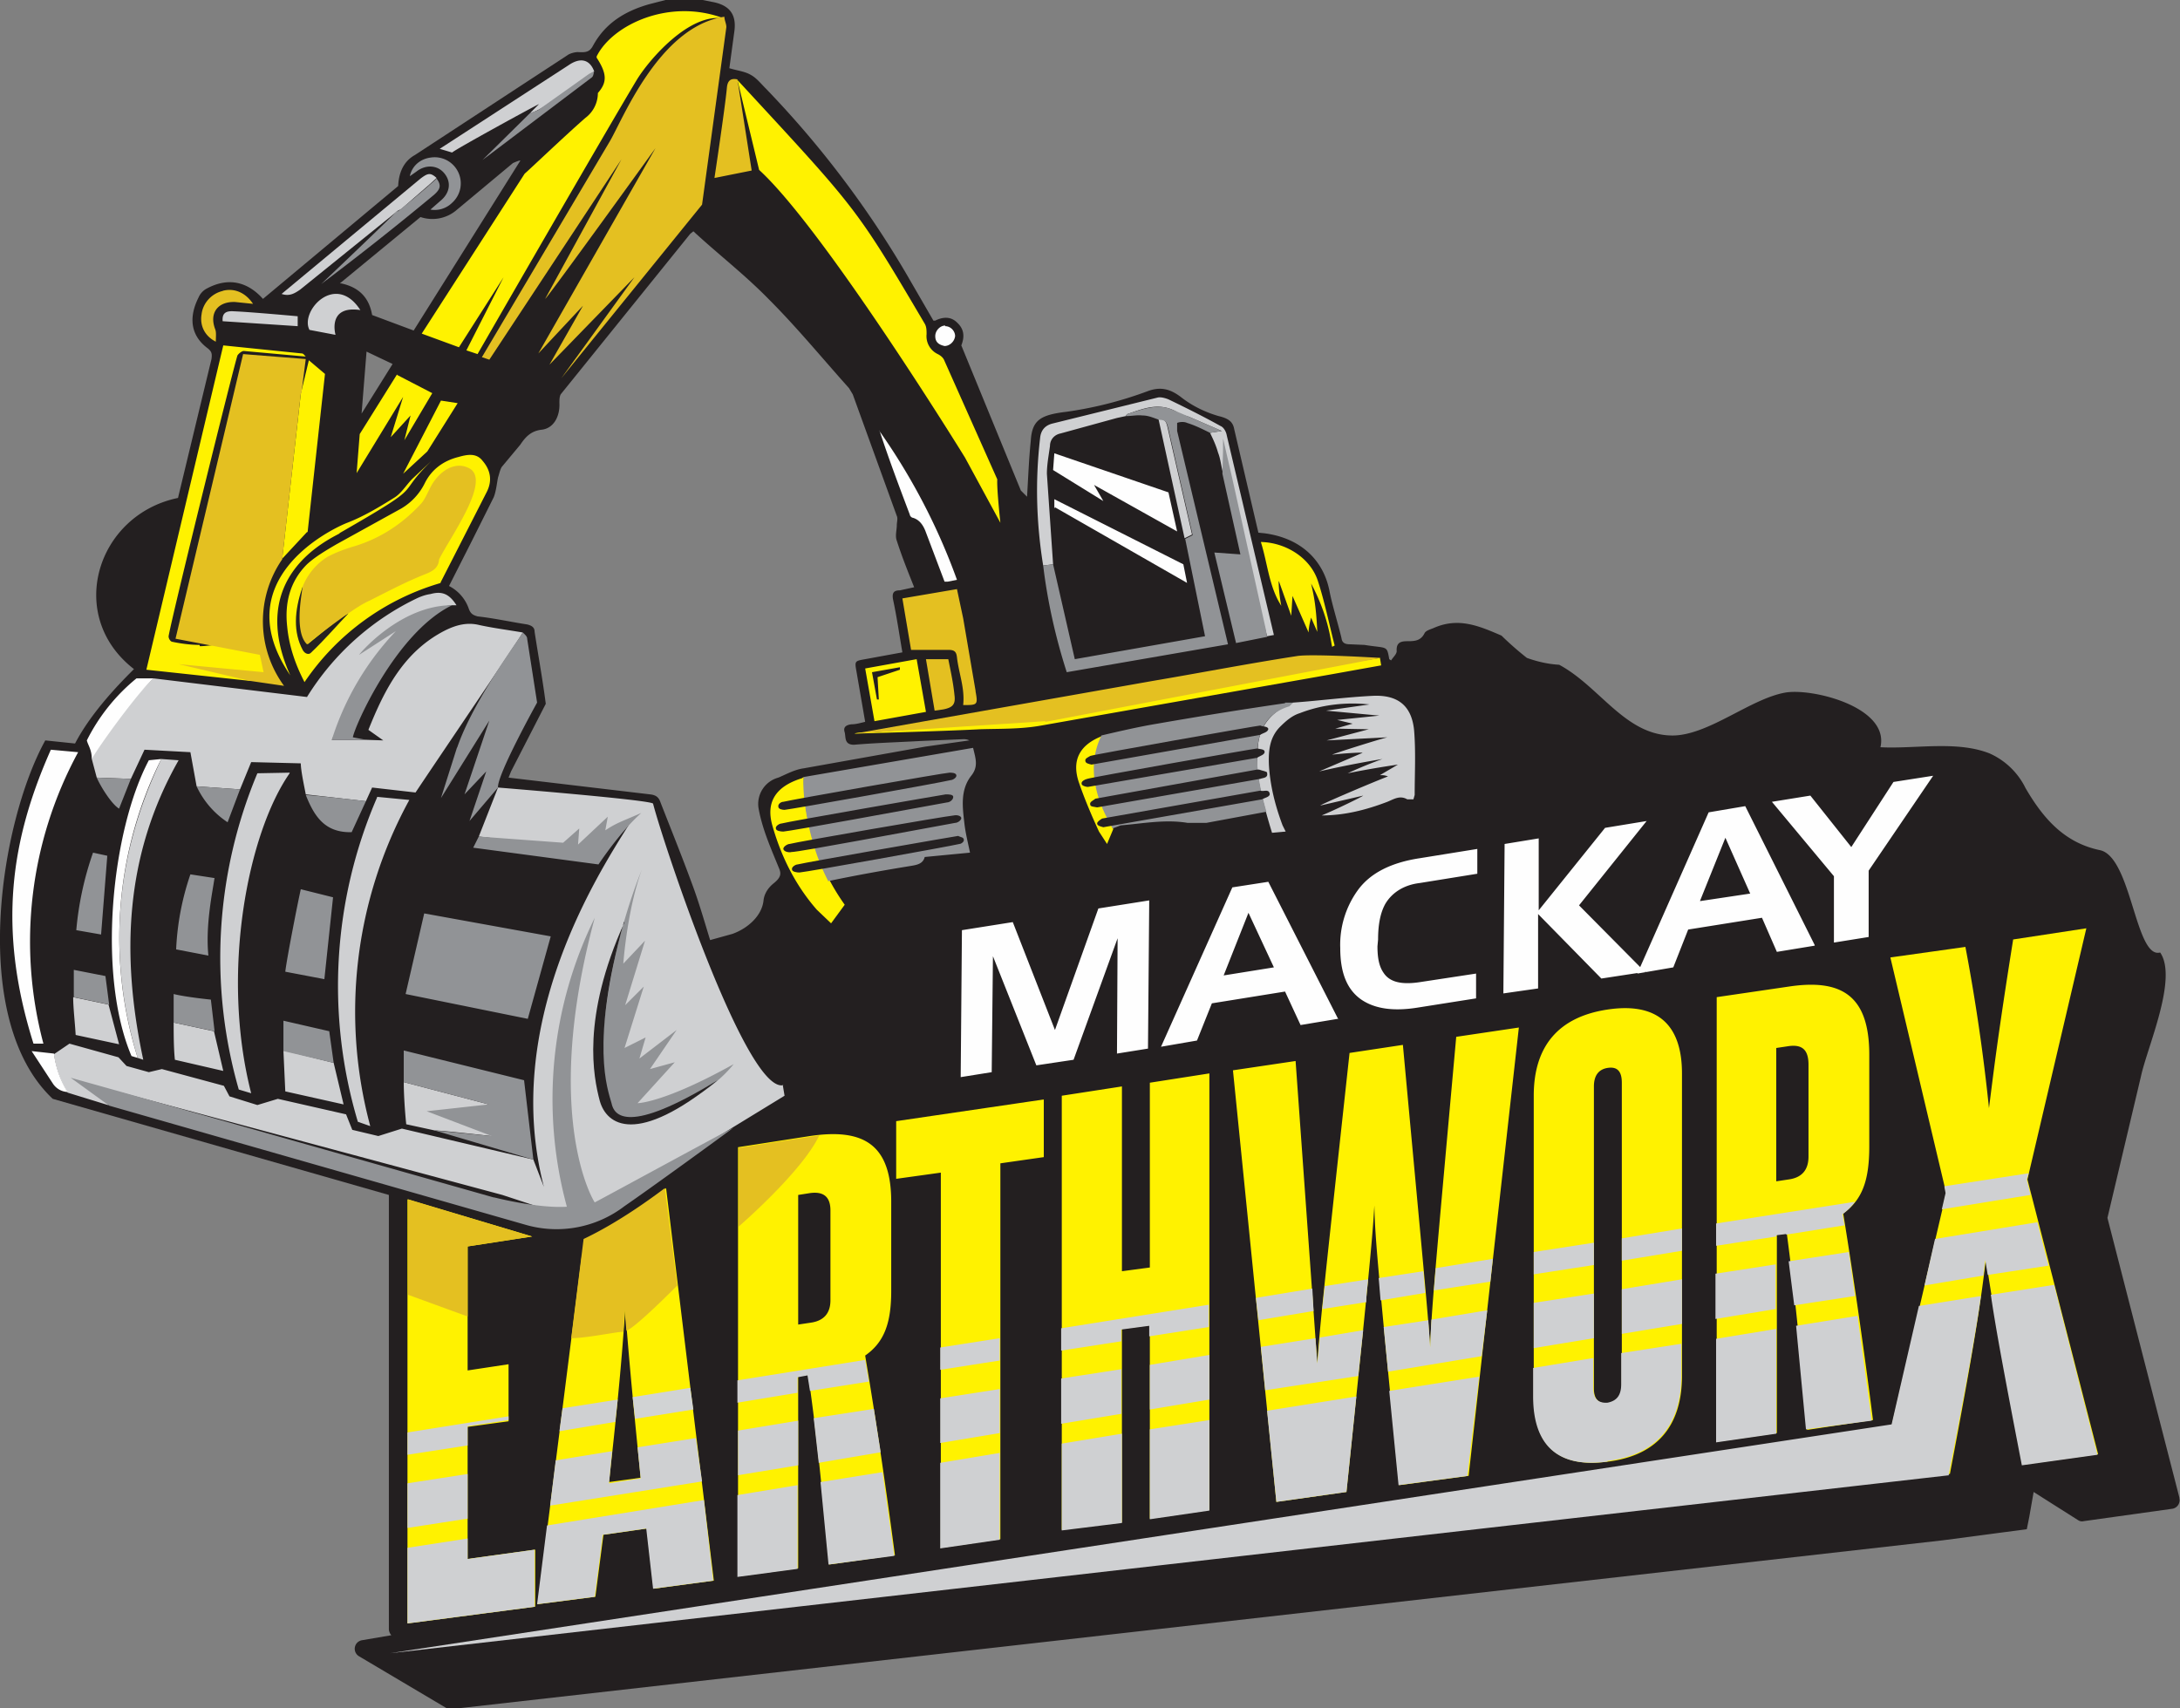 <svg xmlns="http://www.w3.org/2000/svg" viewBox="0 0 351.5 275.5"><rect x="0" y="0" width="351.5" height="275.5" fill="#808080" stroke="none"/><path fill="#231F20" d="M351.4 241.5l-11.6-45.1 5.4-22.8c1-4.7 6-15.8 3.1-20-4 1.1-4.6-15.4-9.7-16.5-5.8-1.2-9.2-5.2-12-10a11.8 11.8 0 0 0-5.8-5.6c-5.3-2.1-12-.7-17.6-1 1.5-6.5-11.1-9.6-15.4-8.8-5.5 1-12 6.6-17.7 6.9-7.9.3-12-7.8-18.7-11.4-1.8-.1-3.5-.5-5.2-1.1a50.6 50.6 0 0 1-4.1-3.6c-3.7-1.6-7-3-11-1.2-.5.2-1.2.4-1.4.8-.6 1.2-1.5 1.3-2.7 1.3-1 0-1.9.1-1.8 1.6 0 .5-.6 1-.9 1.5l-.3-.2c-.4-2.3-.3-1.7-4-2.3l-2.3-.1c-.8 0-1.3-.2-1.4-1-.6-2.5-1.4-5-1.9-7.4-.9-5-4.5-8.7-10.5-9.5l-1-.1-3.9-16.7c-.2-1.1-.8-1.7-2.5-2.1-2.1-.6-4.2-1.6-6-3-1.8-1.4-3.4-1.8-5.5-1a62.3 62.3 0 0 1-13 3.3c-4.2.5-5.6 1.3-5.8 4.7-.3 2.9-.4 5.7-.6 9l-1-1-9.6-23.4c.6-1.5.4-2.7-.7-3.7-1-1-2.3-.9-3.5-.3h-.3l-4.4-7.6a158.2 158.2 0 0 0-22.6-29.8c-.8-.8-1.5-1.7-2.4-2.2-1-.6-2.2-.7-3.5-1.1l.8-5.9c.4-2.8-.8-4.3-3.6-4.8l-1.5-.3h-6l-2.7.7c-3.8 1.1-7 3-9 6.7-.5.9-1 1.1-2.4 1-.5 0-1.3.2-1.7.5L66.9 25c-1.8 1-2.6 2.8-2.7 5L42.4 48.2c-2.5-2.8-5.6-3.5-9-1.7-.6.3-1.1.8-1.4 1.5-1.7 3.4-1.1 6.2 1.4 8.1.8.6.8 1 .7 1.8l-5.4 22.4c-13.1 2.7-18.2 19-7.1 27.6-2 2-6.8 6.8-9.5 12l-4.8-.5c-7.3 13.2-12.4 45 1.2 57.8l54.2 15.5v70c0 .4.2.8.4 1l-4.7.8a1.4 1.4 0 0 0-.5 2.6l14 8.3a1.4 1.4 0 0 0 1 .2l240.3-27.2 13.6-1.8.4-2 .7-4 7.1 4.5c.3.2.6.3 1 .2l14.3-2a1.4 1.4 0 0 0 1.1-1.7zM87.3 69.3c2-.2 3-2.2 2.9-4.3 0-.5 0-1 .2-1.4l20.9-25.9.5-.4c4 3.7 8.3 7 12.2 11 4.5 4.5 8.6 9.5 12.9 14.3l.6 1 7.1 19.6c.2.4 0 1 0 1.5 0 .8-.3 1.7 0 2.5.8 2.5 1.8 5 2.8 7.5l-2.3.5c-1 0-1.3.4-1.1 1.5.6 2.8 1 5.6 1.5 8.5l-6 1.1c-1.7.3-1.7.3-1.4 2l1.4 8.1c-.8.2-1.5.4-2.2.4-.8.1-1.4.4-1.1 1.3.2.8-.1 2 1.5 2 3.5-.3 7-.4 10.6-.6l7-.3c.3 0 .6 0 1 .2l-7.1 1-19.6 3.5c-1.5.2-2.9 1-4.1 1.5a4.4 4.4 0 0 0-3.2 4.9c.6 3.4 2 6.5 3.3 9.7.4.9.3 1.5-.8 2.4-.9.7-1.6 1.7-1.7 2.9-.3 2.4-2.5 4.4-5 5.3l-3.6 1c-.8-2.6-1.6-5.4-2.6-8.2-1.7-4.7-3.6-9.4-5.4-14-.3-.9-.8-1.2-1.7-1.3L82 125.4l.4-1 5.6-10.9c-.5-3.9-1.2-7.7-1.8-11.6 0-.7-.4-1-1.2-1.2-2.6-.4-5.3-1-8-1.3-.7-.2-1.1-.4-1.4-1.2a6.5 6.5 0 0 0-3.2-3.7l3.7-7.3 3.5-7c.4-1 .5-2.2.7-3.2.2-.6.3-1.2.6-1.7l3-3.6c.8-1.2 1.7-2.2 3.4-2.4zM54.8 45.7l13-10.7a6 6 0 0 0 5.9-1.2l9-7.5s1.1-.5 1.2-.4L66.7 53.3 60 50.8c-.5-2.9-2.2-4.5-5-5.1zm8.5 13l-5 8 .8-10 4.2 2z"/><path fill="#FFF200" d="M65.7 261.8v-68.4l20.1 6-10.4 1.6v20l6.6-1v9.2l-6.6.9v21.3l10.9-1.5v9.2l-20.6 2.7m39.7-5.6l9.7-1.3-7.7-63.3-13.6 11-7.1 56.1 9.3-1.2 1.3-10 7-1 1.1 9.7M98.2 239c1-9.1 2-18.4 2.6-27.9.7 9.3 1.6 18.3 2.5 27.2l-5.1.7zm35.5 13.3l10.6-1.5c-1.4-10.6-3-21.5-4.8-32.2 3-2.1 4.2-5.1 4.2-10.4v-14.4c0-9.2-4.4-11.9-13.1-10.6l-11.6 1.8v69.2l9.7-1.3v-31l1.6-.2c1.5 10.1 2.4 20.4 3.4 30.6m.2-42.6c0 2-1 3.3-3.2 3.6l-2 .3v-20.9l1.9-.3c2.2-.3 3.3.6 3.3 2.8v14.5zm17.8 39.9l9.6-1.4v-60.6l7-1v-9.3l-23.8 3.5v9.3l7.2-1v60.5m33.7-4.7l9.6-1.4v-70.4l-9.6 1.5v29.8l-4.5.6v-29.8l-9.7 1.5v70l9.7-1.2v-31.2l4.5-.6V245m40.2-5.5l11.2-1.5 8.1-72.3-10.1 1.5c-3.4 37.8-4 44-4.2 50.1-.4-6-1-12-4.4-48.8l-8.6 1.3c-4.1 37.7-4.8 44-5.2 50.1l-3.5-48.8-10.1 1.5 7 69.6 11.3-1.6c3.7-35.7 4.2-41 4.5-46.2.1 5.2.6 10.3 4 45.1m21.7-62.8v48.5c0 7.9 4 11.6 12 10.5 8-1 11.9-5.9 11.9-13.8v-48.8c0-7.9-4-11.5-12-10.3-8 1.2-11.9 6-11.9 13.9m14.2 46.6c0 1.8-.7 2.7-2.2 3-1.5.1-2.3-.6-2.3-2.4v-48.7c0-1.8.8-2.8 2.3-3 1.5-.2 2.2.6 2.2 2.4v48.7zm29.8 7.3L302 229c-1.4-11-3-22.2-4.8-33.3 3-2.2 4.2-5.2 4.2-10.8v-14.8c0-9.5-4.4-12.3-13-11l-11.6 1.7v71.7l9.7-1.4v-32l1.6-.2c1.4 10.5 2.4 21 3.3 31.6m.2-44c0 2.1-1 3.4-3.2 3.7l-2 .3V169l2-.3c2.2-.3 3.2.6 3.2 3v14.8zm34.5 49.7l12.2-1.7-11.4-44.3 9.5-40.5-11.8 1.8c-2.6 16.3-3.2 21.8-3.9 27.2a307 307 0 0 0-3.8-26l-12.1 1.7 9 38-10.6 45.3h11.2c4-21 5-28 5.8-34.6 1 6.5 2 13 5.9 33M96.2 9.3c1.7 2.6 1.7 4 .2 5.7a5 5 0 0 1-2 4c-3 2.6-9.4 8.7-9.8 9L68 53.8l6 2.2 7.2-11.3-6 11.8 1.8.6S97.2 22 102.6 13c1.9-3.2 8.6-11.1 14.2-10C108-.4 98.7 4 96.2 9.1zm59.4 64.5l5.7 10.5s-.6-5.5-.5-7L152.2 58c-.2-.4-.6-.7-1-.9a3.2 3.2 0 0 1-1.8-3.2c0-.6 0-1.2-.3-1.7-11.2-19-10.9-18.4-30.2-39.3l3.5 14.5c10.6 9.7 33.2 46.4 33.2 46.4zM32.2 104c-1.4 0-3-.2-4.4-.5-.3 0-.7-.6-.6-1C28 98.2 38 57.8 38.3 57.3c.2-.3.7-.7 1-.7l10 .9c-.2-.2-.4-.5-.6-.5L36 55.7 23.6 108l16.7 1.8s3-1.1 2.9-1.7c-.2-1-2-5-2-5s-8 1.2-9 1.1zM71 94l7.5-14.7c.9-1.8.6-3.5-.7-5-1-1.3-2.5-1-3.9-.6-2.4.6-4.3 2-5.4 4.2a9.7 9.7 0 0 1-3.8 4.1l-10.5 5.8c-1.7 1-3.4 2-4.7 3.2-2.8 2.8-3.6 6.3-3.2 10 .3 3.2 1.3 6.1 2.8 9a40 40 0 0 1 22-16zm87 23.6c3.3-.1 6.6 0 9.9-.6l47-8.3 7.8-1.4-.2-1.2-5 .8-21 3.7c-7.7 1.4-15.4 2.5-23 4-6.7 1.3-13.5 1.9-20.3 2.5l-12.6 1c-.3 0-2.6 0-2.8.2.6 0 14.7-.4 20.2-.7zM49.6 85.8l2.8-25.5-2.6-2.2-1.3 5.4-3 26.6 4-4.3zm80 39.5l-.3.2c-4.2 1.3-5.8 3.8-4.8 7.5 1.4 5 3.7 9.7 7.2 13.7l2.3 2.2 2.2-3a35.6 35.6 0 0 1-6.6-20.6zm77-27.6c-.3-1.3-.5-3.9-.4-4l2 5.6.2-3.2 2.6 5.9c0-1 .4-2.4.4-2.4l1 2.3c-.2-4.4-.6-6-1-7.8 3 5.6 3.2 9.8 3.4 10.2l.4-.2c-.9-3.5-1.6-7-2.7-10.4-1.2-3.7-5.1-6.2-9.2-6.3 1.1 3.5 1.3 7.2 3.3 10.3zM141 116.3l8.3-1.5-1.5-8.5-8.3 1.5 1.5 8.5zm.5-7l.2 3.5h-.3l-.8-4.4 4.5-.8v.4l-3.6 1.2zM64 60.4L58 70l-.5 6.3L65 64l-2 6.5 3.2-3.5-1 4 4.5-7.6-5.6-2.9zM54.7 86c14.8-8.5 8.5-5.5 15-11.8l-3.2 3c-1 1-1.8 2.4-3 3.1-2.4 1.5-4.9 3-7.5 4-2.8 1.1-19.6 9.3-9.2 24.6-7.1-15.8 6-21.8 8-22.9zm123 32.7c-3.6 1.4-5 3.9-3.7 7.6.9 2.6 2 5.2 3.2 7.8l1.3 2 1-2.4c-1-2.6-4.7-6.8-1.8-15zM73.7 65l-2.6-.4L65 76.4l3.9-3.6 4.9-7.8z"/><path fill="#CFD0D2" d="M80.3 127zm46 48c-6 1.3-19.5-39.5-21-45.4-.2-.6-25-2.6-25-2.6l-3.1 7.9s18.1 2 18 2.9l6.2-4.8c-5.3 8.4-20.5 32.3-13.7 58.4L86 187l-21.2-5-3.8 1.2-4.2-1-1-2.5-11-2.5-3.3 1-4.5-1.4-.9-1.7-10-2.7-2.1.5-3.6-1-1.3-1.4-7.9-2.2-2.5 1.7c.3 2.2 1 4.3 2.2 6.2l6.5 2 2.2-2L81 192.7 88 195c4 1.2 8.7 0 30-13.1l8.5-5.2-.3-1.8zm-72.8-55.7c.8-1.7 11.2-21 19.3-21.7h.8c-1.2-1.9-2.4-2.3-4.2-1.8-.7.1-1.3.3-2 .6a42.4 42.4 0 0 0-17.9 16l-24.7-3c-2 1.4-9.5 10.7-10 13l.8 3 5.5.2 2.2-4.7 7.4.4 1 5.5 7 .5 1.8-4.4 8 .2c0 1.2.6 3.9.8 5l9.7 1.1 1-2.2 7 .8c4-6 17.1-25.3 17.3-25.8-2.3-.4-4.7-.7-7-1.2-2-.5-3.8 0-5.6.9-6.6 3.4-9.7 9.5-12.3 16l2.4 1.7-2.9-.1h-5.4zm149.2 2.9c0 .6-.5 2.7 2.4 12.1l2.2-.2-.5-1c-1.2-3.2-2-6.4-2.2-9.7-.1-2.3.1-4.4 1.7-6.1 1-1 2-1.9 3.3-2.3 3.6-1.4 7.5-1.8 11.2-1.4l-7 1 8.6.8-6.8.7 2.5.6-2.8.8 5.4.1-6.8 1.8 9.8-.5c-1.3.3-8.9 2.7-8.9 2.8 1.6-.2 4.8-.4 4.9-.3l-7 3a167 167 0 0 1 10.2-2 67 67 0 0 0-5.6 2.3 146 146 0 0 1 8.1-1.4l-2.9 1.7c.5 0 .7 0 1.3.2-3.8 1.5-11 4.6-10.9 4.7l6.9-1.6c0 .1-4.5 2.3-6.7 3.2 3.7 0 7.2-.9 10.6-2.2 1-.4 2-1.1 3.2-.4h1l.2-.7c0-3.5.2-7-.1-10.5-.4-3.8-2.5-5.6-6.4-5.5-4.4.2-8.8.8-13.1 1.1-7 2.8-5.4 8.6-5.8 8.9zm-141.9 6.4a76.5 76.5 0 0 0-3.1 52.3l2 .7A71.1 71.1 0 0 1 66 129l-5.2-.5zm-14.1-4l-5.2.1a77 77 0 0 0-3 51l2 .6c-5-19.5-.5-42 6.2-51.6zM196.4 73c.4 1 .5 2.2.8 3.3 0-1.2 7.1 26.3 7.1 26.3l1.1-.2-7.6-32.2c-.1-.6-.5-1.3-1-1.5-2.7-1.5-5.5-2.9-8.4-4.3-.5-.2-1.2-.4-1.7-.3l-17 4.2c-1.2.3-1.9 1.1-2 2.4-.8 6.9-.6 13.7.5 20.5l1.6-.2-1-14.6c0-1.5.3-3 .5-4.5 0-1 .7-1.8 1.7-2l9.1-2.5 1.4-.3.2-.3c2.6-.9 5.2-2 8-.4.6.4 1.3.6 2 .8l5.3 2.3-1.9.3c.5 1 1 2.1 1.3 3.2zM22.2 170.6l.9.3c-3.6-16.8-3-33 5.7-48.3l-2.8-.2c-2.7 5.9-11.2 24-3.8 48.2zM95.8 11.5c-.7-1.9-2.2-2.3-4.1-1L70.9 24l2 .6c.3-.4 14-7.9 14-7.8l-1.4 1.4s1 .4 10.3-6.7zM65.5 181.3l4.6 1c1.2 0 7.3.7 9.2.9l-.5-5.1-13.7-3.6c0 2 .2 4.9.4 6.8zm-19.8-11.8l.3 6.5 9.4 2.1-1.6-6.7-8-2zM64.1 34l.6-.3 4.6-4 1.1-1c-1-.9-1.4-.8-2.6.1L45.4 47.4c1.2.4 2 0 3-.7L64 34.1zM28 164.9c0 1.7 0 4.2.2 6l7.8 1.8-1.5-6.4-6.5-1.4zm-16.2-4c0 1.6.3 4.2.4 6l7 1.5-1.7-6.4-5.7-1.2zM48 52.5V51s-7.7-.7-10.3-.8c-1.4-.1-1.9.4-1.8 1.6l12.1.8zm144.2 33.7l-4-17.5c-.2-.8-.5-1.2-1.4-1.1l4.2 19.2 1.2-.6zm96.2 117.2l.9 7.1 9.8-1.5a768 768 0 0 0-1-7.1l-9.7 1.5m-29.2 32.2c8-1 11.9-5.9 11.9-13.8v-5.1l-9.7 1.5v5c0 1.8-.7 2.7-2.2 3-1.5.1-2.3-.6-2.3-2.4V219l-9.7 1.6v4.6c0 7.9 4 11.6 12 10.5m17.4-23l9.7-1.6v-7.2l-9.7 1.5v7.3M195 229l-9.6 1.5V245l9.6-1.4V229m91.4-14.7l-9.7 1.6v16.7l9.7-1.4v-16.9m-101 13l9.6-1.6v-7.2l-9.6 1.6v7.2m31.7 13.3l1.6-15.4-14.4 2.3 1.5 14.7 11.3-1.6m30.2-23.2l9.7-1.6v-7.2l-9.7 1.5v7.3m14.2-2.3l9.7-1.6v-7.2l-9.7 1.6v7.2m-80.6 16.1l-9.7 1.6v14l9.7-1.2v-14.4m23.1-7l15-2.3.8-7.4-7 1.2-.4 4.2-.3-4.1-8.8 1.4.7 7m19.8-3l15.1-2.5.9-7.4-9 1.5a182 182 0 0 0-.2 4.5l-.3-4.4-7.2 1.1.7 7.1M98.8 234l-9.2 1.5-.9 7.3 24.5-3.9-1-7-9.4 1.5.5 5-5.1.8.5-5.2m113.1-22.6l-.2-3.6-9.1 1.5.4 3.6 9-1.5M97.2 247.5l7-1 1.1 9.7 9.7-1.3-1.5-13-25.3 4.1-1.6 12.7 9.3-1.2 1.3-10m31.4-8l-9.7 1.6v13.2l9.7-1.3v-13.4m42.5-10l9.7-1.6v-7.2l-9.7 1.5v7.2m120.1 1l10.6-1.4-2.3-16.9-9.9 1.6 1.6 16.8m-130 3.7l-9.6 1.6v13.8l9.6-1.4v-14m-27.6 18l10.6-1.4-1.9-13.5-10 1.6 1.3 13.4m103-14.4l1.9-16-14.5 2.3 1.5 15.2 11.2-1.5m-75.5-18.6v-3.6l-9.6 1.5v3.6l9.6-1.5m-32.6 5.2v-2.5l1.6-.3.4 2.5 9.5-1.5-.6-3.5-20.6 3.3v3.6l9.7-1.6m52.2-8.3v-1.9l4.5-.6v1.7l9.6-1.5v-3.6l-23.8 3.8v3.6l9.7-1.5m-29.2 16.4l9.6-1.6V224l-9.6 1.5v7.3m71-23.1l7.2-1.2-.3-3.5-7.2 1.1.3 3.6M99.2 229.3l.4-3.6-8.9 1.4-.5 3.7 9-1.5m-13 29.8v-9.2l-10.8 1.5v-3.3l-9.7 1.5v12.2l20.6-2.7m-10.9-14.2v-7.2l-9.7 1.5v7.2l9.7-1.5m0-11.7V230l6.6-1v-.6L65.7 231v3.6l9.7-1.5M220.3 210c0-1.4.2-2.6.3-3.7l-7 1.1-.4 3.7 7-1.1m94 27.9c3-15.4 4.4-23.2 5.2-28.9l-10 1.6-4.4 19.1-242.1 36.9 251.4-28.7zm11.8-1.6l12.2-1.7-7-27.4-10.2 1.6c.8 5.5 2.2 13 5 27.5m-207 1.6l9.7-1.6v-7.2l-9.7 1.6v7.2m13-2l10-1.7-1.1-7-9.7 1.5.8 7.1m180-36l-1.7 7.5 9.5-1.6.3-2.5.4 2.4 9.8-1.5-1.8-7-16.5 2.7m-25.6-.4v-.2l1.6-.2v.1l9.4-1.5-.3-1.8c.8-.6 1.5-1.3 2-2l-22.4 3.5v3.6l9.7-1.5M257 204v-3.6l-9.7 1.5v3.6l9.7-1.5m4.5-.7l9.7-1.6v-3.6l-9.7 1.6v3.6m-21.2 3.4l.4-3.7-9.2 1.5-.3 3.6 9-1.4m73-11.7l14.2-2.3-.6-2.5.3-1-13.6 2.1.2 1.1-.6 2.6M54.1 54s-1.4-4.8 4-4c-4-6.2-9.8.2-8.2 3.2l4.2.8"/><path fill="#919396" d="M97.6 133.9c1.8-1.2 2.6-1.4 5.8-2.8-3.4 3-6.9 8.3-6.9 8.3l-20.2-2.7.9-1.8 13.6 1 2.6-2.3-.2 2.6 4.8-4.5-.4 2.2zm-18 59.2l-60-17-8.2-2.3 6.2 4.5 67.1 19.2a18 18 0 0 0 16-3c3.8-2.6 15.5-11.1 17.5-12.6-.4.1-20 10.8-22.3 12-.2-.2-8.6-14 0-45.9a66.2 66.2 0 0 0-4.5 46.6c-4.7.3-11.7-1.5-11.7-1.5zm53.9-51c4.3-.9 8.7-1.7 13-2.4 1.2-.2 2.3-.3 2.6-1.5l7.3-.7c-.3-1.5-.7-3-.9-4.7-.3-2.6-.7-5.4 1.1-7.7 1.2-1.5.7-2.8.3-4.5l-27.3 4.7c-.3 1.5.3 9.8 3.9 16.7zm-65.1 5.2l-3 13 19.7 4 3.7-13.3-20.4-3.7zm16.1 26.9l-19.4-4.8v5.1l13.7 3.6-10 1.1 10.5 4-9.2-.9L86 187l-1.5-12.8zM197 69.5s-8.2-3.6-8.7-3.7c-2-.5-4 .1-6.6 1l-.2.3c1 0 1.8-.2 2.7-.1 1 0 1.8.4 2.7.7.9 0 1.2.3 1.4 1.1l4 17.5-1.2.6 3.2 15.7-21 3.7-3.5-15.3-1.6.2c.7 5.8 2 11.6 3.8 17.2l26-4.5-8.2-34.4v-1.3c.5-.2 1.2-.2 1.6 0 1.3.4 2.5 1 3.7 1.6l2-.3zm-123.3 51l-2.6 8.2 7.8-12.5-4 11.9 3.5-3.7-2.7 8 4.6-5.4c-.2-2 6.3-13.7 6.3-13.7L85 103c0-.4-.4-.7-.7-1-.2.5-8 10.9-10.6 18.6zM200 89.4l-4.2-.3 3.5 14.6 5-1-.2-1.2-5.4-24.3-1.5-6.5v2l-.1 3.7 2.9 13zm-151.5 54c-.5 2.2-2.3 11.4-2.5 13.3l6.3 1.2 1.4-13.2-5.2-1.3zM64 101.6a45 45 0 0 0-10.5 17.7H59l-2.1-.4c.2-1.6 6.9-16.9 16-21.3-8.4 0-15 7.9-15 8l6.2-4zm-29.4 40l-3.9-.6a43 43 0 0 0-2.3 12.1l5.2 1c-.5-5 .7-10.4 1-12.6zM12.3 150l4 .7 1-12.7-2.3-.5a51.2 51.2 0 0 0-2.7 12.5zm40.8 16.3l-7.4-1.7v4.9l8.1 1.9-.7-5zM34 161.2s-4-.4-6-.9v4.6l6.6 1.4-.6-5.1zM64 34c-.3.5-12 11.6-12.2 11.8A482 482 0 0 0 70 31.4c1-.9 1.2-1.5.4-2.6-1.6 1.5-5.8 5-6.3 5.3zM17 157.4l-5.1-1v4.4l5.7 1.2-.6-4.6zm49.1-129l1-.7c1.5-1.2 3.4-1.1 4.5.2 1.2 1.4 1 3.2-.6 4.5l-1.6 1.4a4 4 0 0 0 3.5-1.1 4.2 4.2 0 0 0 1-4.9 4.2 4.2 0 0 0-4.4-2.4c-1.7.2-3 1.3-3.4 2.9zm11.7-2.6l17.6-13.3c.3-.2.3-.7.4-1l-.8.4-8.3 5.9-1.2.4-7.7 7.6zm40.5 145.8c-11.3 6.3-15.5 6.3-15.5 6.3l6-6.6-4 1.1 4.3-6.3-6 4.6 1-3.4-3.4 1.7 3.1-9.9-3 3 3.2-10.4-3.5 3.7s.6-8.6 3-15.2c-7.1 17.8-6.9 35-6.3 37.1.5 2 2.4 3.3 4.4 3.3 2.8 0 11.8-2.9 16.7-9zm88.9-58.2c-6.9 1-13.7 2.1-20.6 3.3-3 .5-6 1.2-9 1.9-3.2 6.5.7 13 1.8 15l1.3-.5c3.6-.3 7.2-1 10.8-.4h3l9.7-1.8c-3.8-13 .4-16 3.7-17l.6-.6h-1.3zM49.3 128.2c3 .2 9.7 1 9.7 1l-2.3 5c-4.3.1-6-2.5-7.4-6zM31.7 126.8l7 .5-2 5.3a14 14 0 0 1-5-5.8zM15.6 125.4l5.5.2-1.9 4.8c-1.2-.7-3-3.6-3.6-5z"/><path fill="#FEFEFE" d="M7 168.3H5.4c-5.9-18.7-3.6-33 2.8-47.4l4.4.4a64 64 0 0 0-5.6 47zm17-45.7c-6 11.3-8.4 34.5-2.8 47.7l1 .3a64.8 64.8 0 0 1 3.8-48.2l-2 .2zm117.8-53.2c1.5 4.6 3.2 9.1 4.9 13.6 0 .2.3.5.5.5 1 .3 1.6 1.1 2 2.1l3.1 8.2h.5l1.5-.3c-3.1-8.6-7.3-16.6-12.5-24zM22 109.4a30.5 30.5 0 0 0-8 10c.2.8.8 1.5.8 3 1.2-2.2 8-11.5 10-13H22zM5.1 169.5l3.4 5.2a3 3 0 0 0 2.4 1.4c-1.2-1.9-1.9-4-2.2-6.2l-3.6-.4zm147.3-117c-.8 0-1.6.8-1.6 1.7 0 1 .6 1.4 1.5 1.6.8 0 1.6-.7 1.7-1.6 0-.8-.7-1.6-1.6-1.6zm24 25.7l13.4 7.5-1.4-6.3-18.4-6.3-.2 2.7 8.1 5-1.5-2.6zm-6.3 3.6L191.4 94l-.6-3L170 80.5v1.5zm15 87.3l.2-23.9-8.2 1.3-7 19.6-6.8-17.4-8.2 1.3-.2 23.7 5-.8.2-18.7 7 17.6 6-.9 7.1-19.6-.1 18.6 5-.8m30.7-4.7l-11.3-22.2-5.8.9-11.5 25.7 5.8-1 2.4-6 11.8-1.9 2.5 5.4 6-1m-18.4-7l4-10.1 4.1 8.8-8.1 1.3zM238 161v-4l-9.2 1.4c-2.8.4-4.7 0-5.7-1.5-.7-1-1-2.3-1-4.3l.1-1.1c0-2.5.4-4.4 1.2-5.8 1.1-1.8 3-3 5.5-3.3l9.3-1.5v-4l-9.3 1.5c-4.6.7-8 2.4-10 5.2a15 15 0 0 0-2.8 9.3c0 4 1.1 6.7 3.4 8.3 2.2 1.5 5.2 1.9 9 1.3l9.5-1.5m27.3-4.2L254.6 146l10.9-13.6-6.7 1.1-10.7 13.3v-11.6l-5.5.9-.2 24.1 5.6-.8v-12l10.2 10.4 7.2-1.1m27.2-4.3L281.4 130l-5.9 1-11.5 26 5.8-1 2.4-6.1 11.9-1.9 2.4 5.5 6.1-1m-18.5-7.2l4.1-10.2 4 9-8 1.2zm37.6-20.2l-6.4 1-6.8 10.5-6.6-8.3-6.2 1 10 12V152l5.6-.9v-10.7l10.4-15.3"/><path fill="#D1D3D4" d="M102.4 228.8l9.4-1.5-.5-3.5-9.3 1.5.4 3.5"/><path fill="#252122" d="M100.6 148.7c-5.5 19.7-2.6 27-2 29.2.4 2 2.6 5.2 17.1-3.7-13 10.6-17.9 7.3-19 3.3-1-3.8-3-13.3 4-28.8zm53.4-16c.4 0 1-.4 1-.8-.1-.4-.8-.5-1.2-.4-1.3.1-25.5 4.3-26.5 4.6-.3 0-1 .4-1 .8.1.5 1 .6 1.3.5 1.3 0 19.2-3.4 26.4-4.7zm.7 3.4c.3 0 .8-.4.7-.7 0-.4-.6-.4-.9-.6-.2 0-24.8 4.3-25.9 4.6-.3 0-1 .4-.9.8 0 .4.8.5 1.2.5 1.3-.1 24.1-4.2 25.8-4.6zm-1.4-10.3c.3 0 1-.4.9-.8-.1-.4-.8-.4-1.1-.4-.7 0-25.7 4.4-26.8 4.7-.4 0-.9.4-.8.8 0 .4.7.5 1 .5 1.1-.1 24.7-4.3 26.8-4.8zm50.6-4.6c0-.4-.8-.4-1.2-.5-.4 0-27 4.7-27.4 4.9-.4.1-1 .4-.9.8 0 .3.7.5 1 .5l27.3-4.7c.4-.3 1.3-.5 1.2-1zm-27.3 7.6c-.3.3-1 .5-.8 1 0 .3.7.3 1.1.4l26.3-4.6c.5-.2 1.3-.1 1.1-1 0-.2-.8-.3-1.3-.5h-.3l-26.1 4.7zm-127.8-24c.3.6 1 .9 1.4.4 2.1-2 4-4.2 6-6.3l-1.2.6-5.4 4.4c-1.4-2.4-.8-8.8-.8-9.3-1.4 4-1.5 7.4 0 10.2zm103.9 24.6c.4 0 1-.4 1-.9 0-.4-.8-.4-1.2-.4-1.3.2-25.5 4.4-26.5 4.7-.3 0-1 .4-.9.8 0 .4.8.5 1.2.5 1.3-.1 19.3-3.4 26.4-4.7zm51.8-11.8c0-.5-.9-.4-1.3-.6-.4 0-27 4.7-27.4 4.9-.3.2-.9.4-.8.8 0 .4.6.5 1 .6l27.2-4.8c.4-.3 1.3-.4 1.3-1zm.2 10.3c-.2-.7-1-.2-1.5-.4l-25.5 4.5c-.3.2-.8.5-.8.8 0 .4.7.5 1 .6l25.6-4.5c.5-.3 1.4-.4 1.2-1z"/><path fill="#E4C021" d="M105.9 23.6S88.3 48 87.9 48.2l12.3-22.5L78.9 58l-1.2-.4L98.2 23c2-3.2 7.9-18.7 18.6-20.3 0 .6.4 1.3.3 1.8l-3.9 28.5L90.5 61l11.8-16.3-13.7 14.1 5.4-9.5-7.2 7.7 19-33.3zM48.6 63.4l.7-5.5-10.1-.8L28.3 103l13.6 2.6.6 2.8-13.7-1.3 11.5 2.7 5.5.8a17.6 17.6 0 0 1-.3-20.4l3-26.7zm120 53l54-10.3s-11.2-.7-13.5-.3c-7.8 1.2-15.5 2.7-23.2 4l-48.1 8.5 30.7-2zm-11.3-5l-2-11.7-1-4.7-8.8 1.5 1.4 8.3h6c1 0 1.3.3 1.4 1.2.3 2.6 1.3 5 1 7.7 2.3 0 2.4 0 2-2.2zm-40.1-97.2c-.3 3.2-2 14.5-2 14.5l6-1.2-2.3-14.7c-1-.2-1.6.1-1.7 1.4zm34.9 100.2c1.5-.3 2-.8 1.8-2.3-.2-2-.6-3.8-1-5.8h-3.6l1.4 8.3 1.4-.2zM36 46.9c-1.9.4-3.3 2-3.5 3.8-.3 1.8.5 3.5 2.3 4.4 0-.8.1-1.5-.1-2-1-2.6.4-4.5 3.2-4.4l2.9.3c-1.2-1.8-3-2.6-4.9-2.1zm13.5 57c1.8-1.5 6.3-4.8 6.7-5 1-.7 2.2-1.5 3.3-2 3-1.5 5.8-3 8.8-4.2 1.3-.5 2.4-1 2.5-2.5 1.8-3.6 8.3-12.5 5-14.6-2-1.2-4.3-.1-5.8 2-.8 1.1-1.2 2.5-2 3.5-3 3.3-6.6 5.7-10.9 7-1.4.4-3 1-4.3 1.7a10 10 0 0 0-4 4.8c0 .5-1.5 7.2.7 9.3zm51 110.9l.2-3.6.3 3.4c1.6-.6 8.2-7.3 8.2-7.3l-2-15.7c-2 1.5-7.4 5.5-13.1 8.2l-2 16c2.6 0 8.1-1.2 8.4-1zM75.4 201l10.4-1.6-20-6v15.4l9.6 3.5V201zm56.7-17.9l-13 2v12.7s10.2-8.8 13-14.7z"/></svg>